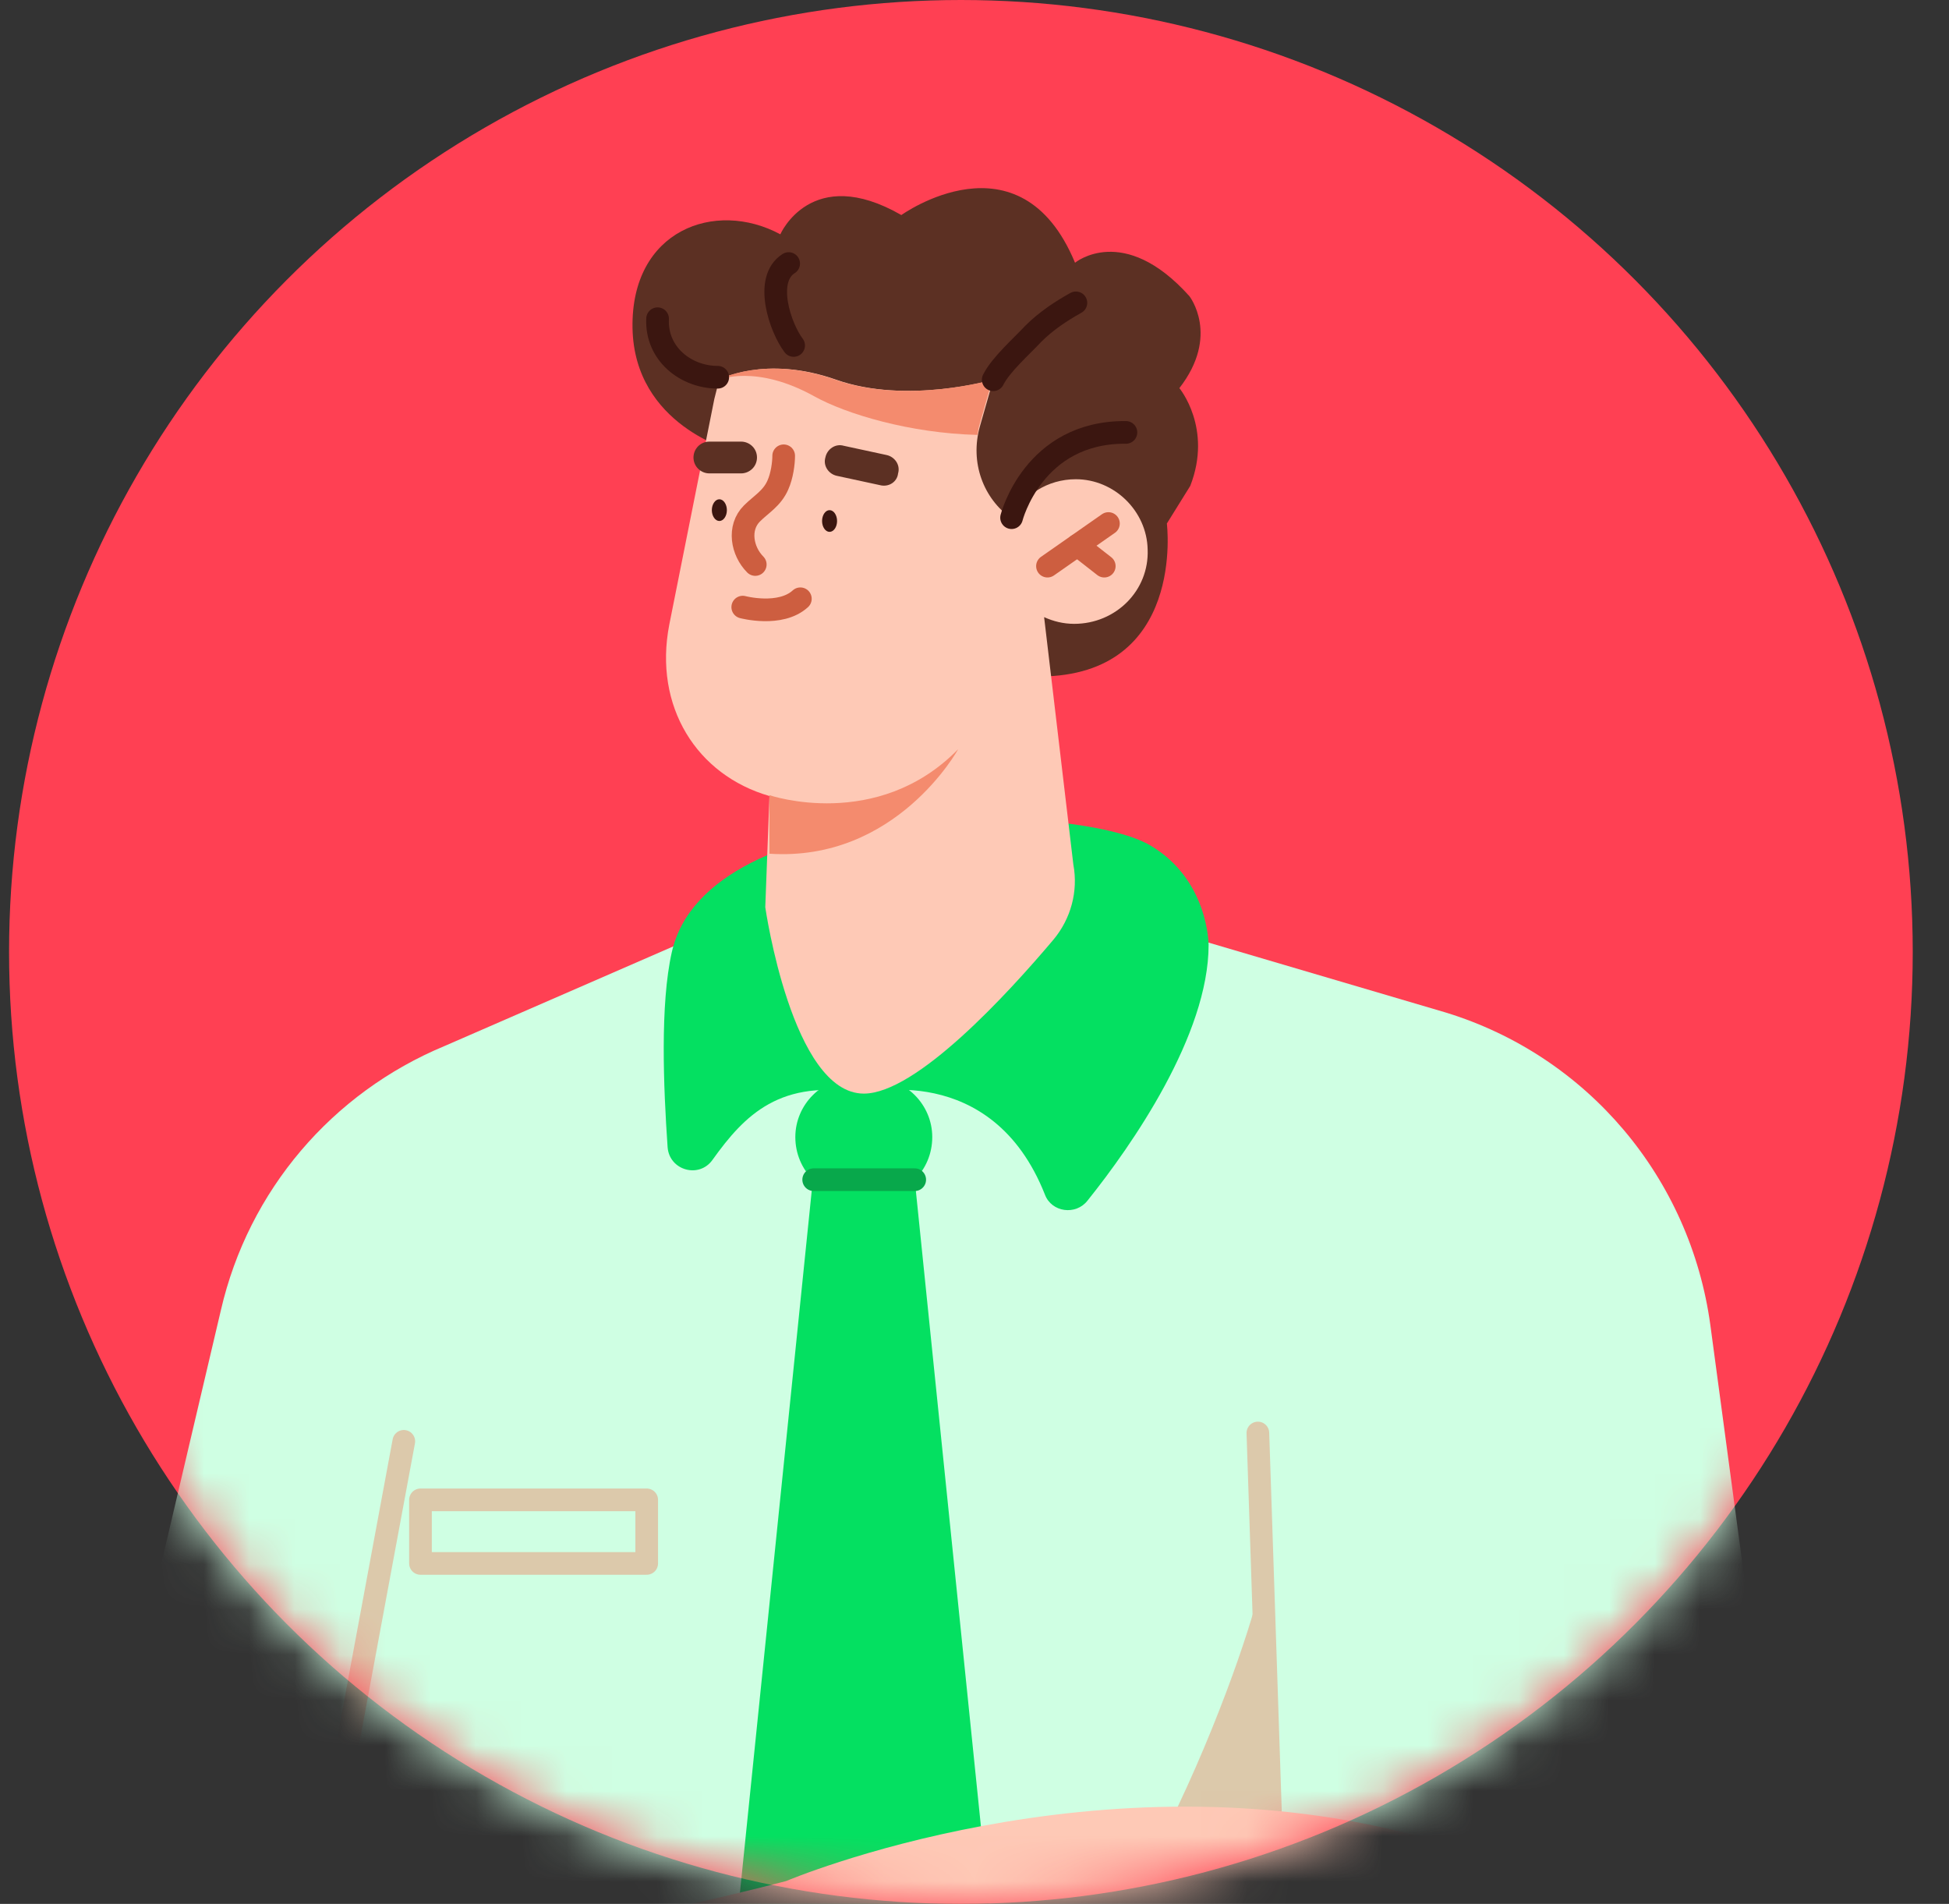 <svg width="43" height="42" viewBox="0 0 43 42" fill="none" xmlns="http://www.w3.org/2000/svg">
    <rect x="0" y="0" width="43" height="42" fill="#333333" stroke="none"/>
    <circle cx="21.2" cy="21" r="21" fill="#FF4053"/>
    <mask id="mask0_96_2704" style="mask-type:alpha" maskUnits="userSpaceOnUse" x="0" y="0" width="43" height="42">
        <circle cx="21.2" cy="21" r="21" fill="#FF4053"/>
    </mask>
    <g mask="url(#mask0_96_2704)">
        <path d="M2.167 40.408C2.167 40.408 -10.598 41.865 -13.546 43.672C-16.493 45.479 -17.414 46.124 -18.243 47.507H-10.783C-10.783 47.507 -7.909 47.6 -7.172 46.364C-7.172 46.364 6.053 52.486 10.474 46.401L12.758 42.381L2.167 40.408Z" fill="#FEC9B6"/>
        <path d="M2.167 40.408L11.819 44.059L12.758 42.399L2.167 40.408Z" fill="#CD5E40"/>
        <path d="M16.884 19.994L9.811 23.074C7.324 24.107 5.482 26.264 4.874 28.901L2.167 40.408L7.14 41.33L6.219 49.997H33.296L33.904 41.016L39.301 40.887L37.735 29.233C37.293 25.988 35.028 23.295 31.896 22.336L23.828 19.958L16.884 19.994Z" fill="#CFFFE3"/>
        <path d="M14.268 33.087H9.277V34.489H14.268V33.087Z" stroke="#DCC9AB" stroke-width="0.5" stroke-miterlimit="10" stroke-linecap="round" stroke-linejoin="round"/>
        <path d="M33.296 49.997L33.904 41.016L28.01 41.219C28.01 41.219 27.825 36.904 27.825 34.839C27.752 35.706 25.081 43.709 21.563 45.737C20.697 46.235 17.271 47.766 16.46 50.015H33.296V49.997Z" fill="#DCC9AB"/>
        <path d="M7.14 41.33L8.909 31.796" stroke="#DCC9AB" stroke-width="0.5" stroke-miterlimit="10" stroke-linecap="round" stroke-linejoin="round"/>
        <path d="M21.95 43.303L20.181 26.024C20.421 25.785 20.568 25.453 20.568 25.084C20.568 24.365 19.979 23.775 19.26 23.775H18.855C18.137 23.775 17.547 24.365 17.547 25.084C17.547 25.453 17.695 25.785 17.934 26.024L16.166 43.303H21.95Z" fill="#04E061"/>
        <path d="M14.821 21.009C14.563 22.152 14.637 23.978 14.729 25.305C14.766 25.822 15.429 26.006 15.723 25.582C16.424 24.605 17.215 23.775 19.058 24.125C19.058 24.125 21.876 23.369 23.055 26.356C23.202 26.744 23.736 26.817 23.994 26.485C24.97 25.268 26.665 22.834 26.665 20.843C26.665 20.843 26.665 19.404 25.375 18.648C23.755 17.689 15.595 17.523 14.821 21.009Z" fill="#04E061"/>
        <path d="M16.166 9.945C16.166 9.945 13.992 9.391 13.955 7.234C13.918 5.076 15.779 4.394 17.216 5.169C17.216 5.169 17.897 3.601 19.886 4.744C19.886 4.744 22.502 2.864 23.718 5.796C23.718 5.796 24.786 4.91 26.241 6.533C26.241 6.533 26.923 7.4 26.02 8.562C26.02 8.562 26.757 9.447 26.26 10.719L25.744 11.549C25.744 11.549 26.168 14.905 22.944 14.924L16.166 9.945Z" fill="#5C3023"/>
        <path d="M25.32 12.12C25.302 11.272 24.584 10.572 23.736 10.572C23.11 10.572 22.576 10.922 22.318 11.438C21.692 10.996 21.397 10.203 21.618 9.41L21.913 8.377C21.913 8.377 20.015 8.93 18.45 8.377C16.884 7.824 15.871 8.377 15.871 8.377C15.834 8.506 15.797 8.654 15.76 8.801L14.766 13.78C14.416 15.587 15.374 17.099 16.976 17.56L16.884 20.013C16.884 20.013 17.474 24.125 19.058 24.125C20.218 24.125 22.244 21.912 23.239 20.732C23.626 20.271 23.791 19.663 23.681 19.073L23.036 13.614C23.239 13.706 23.46 13.762 23.699 13.762C24.62 13.762 25.357 13.024 25.32 12.12Z" fill="#FEC9B6"/>
        <path d="M17.971 8.746C18.671 9.133 20.071 9.557 21.563 9.594C21.581 9.539 21.581 9.465 21.599 9.41L21.894 8.377C21.894 8.377 19.997 8.93 18.431 8.377C16.866 7.824 15.852 8.377 15.852 8.377C15.871 8.377 16.681 8.027 17.971 8.746Z" fill="#F48B6E"/>
        <path d="M16.976 17.542C16.976 17.542 19.352 18.353 21.139 16.528C21.139 16.528 19.776 19.017 16.976 18.833V17.542Z" fill="#F48B6E"/>
        <path d="M23.11 12.489L24.455 11.549" stroke="#CD5E40" stroke-width="0.5" stroke-miterlimit="10" stroke-linecap="round" stroke-linejoin="round"/>
        <path d="M23.773 12.028L24.363 12.489" stroke="#CD5E40" stroke-width="0.5" stroke-miterlimit="10" stroke-linecap="round" stroke-linejoin="round"/>
        <path d="M28.028 39.928L27.752 31.612" stroke="#DCC9AB" stroke-width="0.5" stroke-miterlimit="10" stroke-linecap="round" stroke-linejoin="round"/>
        <path d="M39.319 40.906L31.399 40.537C24.252 38.564 17.345 41.496 17.345 41.496C17.345 41.496 13.937 42.399 11.874 42.584C11.542 42.621 11.248 42.768 11.045 43.026L8.54 46.087C8.356 46.29 8.227 46.548 8.19 46.807C8.153 47.212 8.319 47.6 9.627 46.77C9.627 46.77 9.811 48.005 11.248 46.77C11.248 46.77 11.395 48.116 12.942 46.862C12.942 46.862 12.942 48.097 14.6 46.917L15.521 46.364C15.521 46.364 17.75 47.139 19.831 46.401C22.226 47.12 30.552 49.997 36.667 49.941C41.769 49.923 39.319 40.906 39.319 40.906Z" fill="#FEC9B6"/>
        <path d="M31.399 40.537L39.633 42.4L39.319 40.906L31.399 40.537Z" fill="#F48B6E"/>
        <path d="M16.35 10.443H15.65C15.466 10.443 15.3 10.295 15.3 10.092C15.3 9.908 15.447 9.742 15.65 9.742H16.35C16.535 9.742 16.701 9.889 16.701 10.092C16.701 10.295 16.535 10.443 16.35 10.443Z" fill="#5C3023"/>
        <path d="M19.408 10.701L18.468 10.498C18.284 10.461 18.155 10.277 18.21 10.092C18.247 9.908 18.431 9.779 18.616 9.834L19.556 10.037C19.74 10.074 19.869 10.258 19.814 10.443C19.795 10.627 19.611 10.756 19.408 10.701Z" fill="#5C3023"/>
        <path d="M16.663 12.453C16.368 12.157 16.276 11.641 16.589 11.328C16.792 11.125 17.032 10.996 17.161 10.701C17.253 10.498 17.29 10.221 17.29 10.055" stroke="#CD5E40" stroke-width="0.5" stroke-miterlimit="10" stroke-linecap="round" stroke-linejoin="round"/>
        <path d="M16.387 13.393C16.387 13.393 17.216 13.614 17.658 13.209" stroke="#CD5E40" stroke-width="0.5" stroke-miterlimit="10" stroke-linecap="round" stroke-linejoin="round"/>
        <path d="M16.037 11.254C16.037 11.383 15.963 11.493 15.871 11.493C15.779 11.493 15.705 11.383 15.705 11.254C15.705 11.125 15.779 11.014 15.871 11.014C15.963 11.014 16.037 11.125 16.037 11.254Z" fill="#3B1610"/>
        <path d="M18.468 11.494C18.468 11.623 18.395 11.733 18.302 11.733C18.21 11.733 18.137 11.623 18.137 11.494C18.137 11.364 18.21 11.254 18.302 11.254C18.395 11.254 18.468 11.364 18.468 11.494Z" fill="#3B1610"/>
        <path d="M21.913 8.377C22.078 8.045 22.539 7.64 22.797 7.363C23.074 7.086 23.405 6.865 23.737 6.681" stroke="#3B1610" stroke-width="0.5" stroke-miterlimit="10" stroke-linecap="round" stroke-linejoin="round"/>
        <path d="M15.835 8.322C15.134 8.322 14.471 7.806 14.508 7.031" stroke="#3B1610" stroke-width="0.5" stroke-miterlimit="10" stroke-linecap="round" stroke-linejoin="round"/>
        <path d="M17.4 5.814C16.847 6.164 17.216 7.234 17.51 7.621" stroke="#3B1610" stroke-width="0.5" stroke-miterlimit="10" stroke-linecap="round" stroke-linejoin="round"/>
        <path d="M22.318 11.42C22.318 11.42 22.797 9.52 24.841 9.539" stroke="#3B1610" stroke-width="0.5" stroke-miterlimit="10" stroke-linecap="round" stroke-linejoin="round"/>
        <path d="M17.952 26.024H20.181" stroke="#08A84B" stroke-width="0.5" stroke-miterlimit="10" stroke-linecap="round" stroke-linejoin="round"/>
    </g>
</svg>
